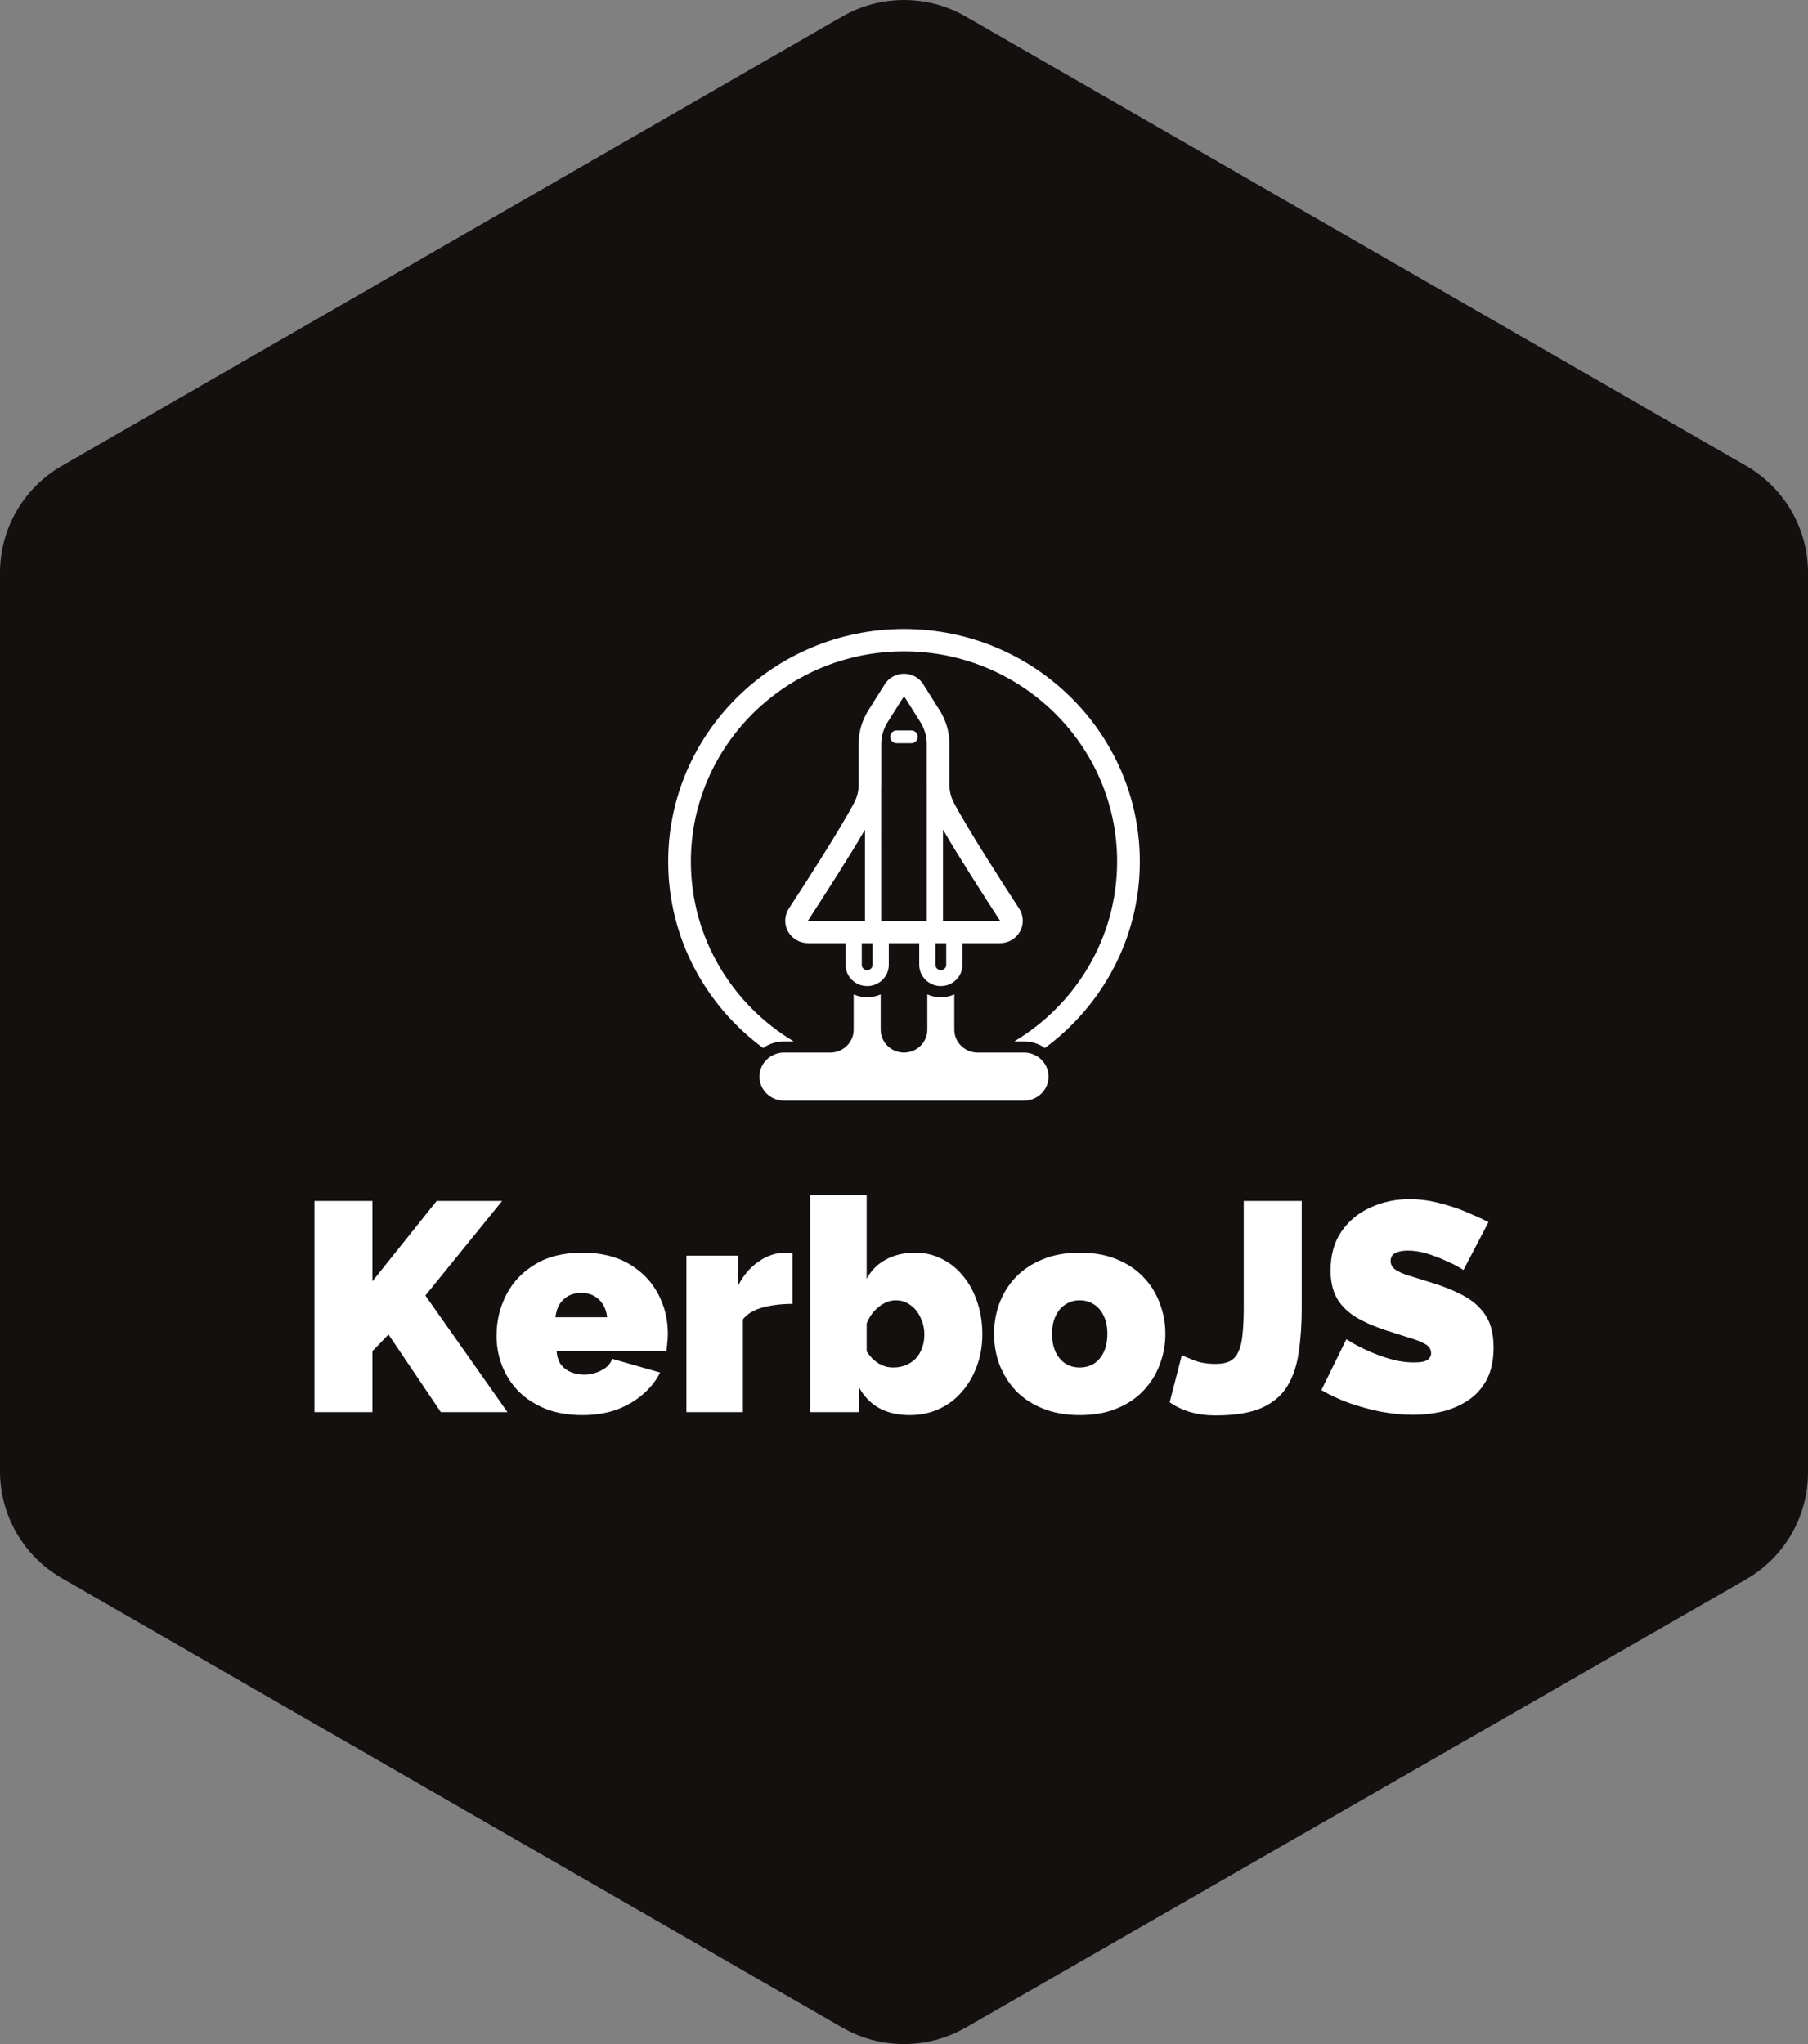 <svg viewBox="0 0 230 260" fill="none" xmlns="http://www.w3.org/2000/svg">
<rect x="0" y="0" width="230" height="260" fill="#808080" stroke="none"/>
<path d="M107.139 257.899L7.838 200.726C5.45 199.345 3.468 197.361 2.092 194.974C0.716 192.587 -0.006 189.88 3.41263e-05 187.127V72.873C-0.006 70.12 0.716 67.413 2.092 65.026C3.468 62.639 5.45 60.655 7.838 59.274L107.139 2.101C109.529 0.725 112.24 0 115 0C117.76 0 120.471 0.725 122.861 2.101L222.162 59.274C224.55 60.655 226.532 62.639 227.908 65.026C229.284 67.413 230.006 70.12 230 72.873V187.266C230.006 190.019 229.284 192.726 227.908 195.113C226.532 197.5 224.55 199.484 222.162 200.865L122.861 257.899C120.471 259.275 117.76 260 115 260C112.24 260 109.529 259.275 107.139 257.899Z" fill="#141010"/>
<path d="M115 80C98.457 80 85 93.274 85 109.589C85 119.284 89.752 127.904 97.079 133.304C97.83 132.775 98.747 132.459 99.74 132.459H100.961C93.13 127.765 87.887 119.269 87.887 109.589C87.887 94.844 100.05 82.847 115 82.847C129.95 82.847 142.113 94.844 142.113 109.589C142.113 119.269 136.87 127.765 129.039 132.459H130.262C131.255 132.459 132.172 132.775 132.922 133.303C140.248 127.903 145 119.283 145 109.589C144.999 93.274 131.542 80 115 80Z" fill="white"/>
<path d="M114.07 94.535H115.926C116.381 94.535 116.751 94.17 116.751 93.721C116.751 93.272 116.381 92.907 115.926 92.907H114.07C113.614 92.907 113.245 93.272 113.245 93.721C113.245 94.17 113.614 94.535 114.07 94.535Z" fill="white"/>
<path d="M130.262 133.882H124.368C122.733 133.882 121.402 132.58 121.402 130.978V126.487C120.878 126.72 120.297 126.853 119.684 126.853C119.072 126.853 118.491 126.72 117.966 126.487V130.978C117.966 132.58 116.636 133.882 115.001 133.882C113.365 133.882 112.035 132.58 112.035 130.978V126.486C111.509 126.719 110.928 126.852 110.314 126.852C109.701 126.852 109.12 126.719 108.595 126.486V130.978C108.595 132.579 107.264 133.882 105.629 133.882H99.74C98.016 133.882 96.613 135.254 96.613 136.941C96.613 138.628 98.016 140 99.74 140H130.262C131.985 140 133.388 138.628 133.388 136.941C133.388 135.254 131.986 133.882 130.262 133.882Z" fill="white"/>
<path d="M119.548 90.369L117.462 87.047C116.934 86.204 116.015 85.7 115.006 85.699H115.003C113.994 85.699 113.074 86.201 112.543 87.046L110.455 90.369C109.65 91.653 109.225 93.127 109.225 94.632L109.224 99.849C109.224 100.606 109.041 101.362 108.694 102.033C107.03 105.252 102.303 112.575 100.347 115.574C99.777 116.45 99.736 117.562 100.242 118.475C100.751 119.395 101.729 119.966 102.795 119.966L107.567 119.966V122.732C107.567 124.219 108.8 125.429 110.316 125.429C111.832 125.429 113.065 124.219 113.065 122.732V119.967L116.937 119.967V122.732C116.937 124.219 118.17 125.429 119.685 125.429C121.201 125.429 122.434 124.219 122.434 122.732V119.968L127.206 119.968C128.272 119.968 129.25 119.397 129.759 118.478C130.265 117.564 130.224 116.453 129.653 115.578C127.698 112.578 122.973 105.253 121.31 102.035C120.964 101.363 120.78 100.608 120.78 99.85L120.781 94.633C120.781 93.132 120.355 91.657 119.548 90.369ZM112.111 94.632C112.112 93.656 112.388 92.7 112.909 91.868L115.007 88.546L117.093 91.867C117.617 92.704 117.894 93.66 117.894 94.632L117.893 99.85C117.893 99.924 117.898 99.997 117.9 100.07C117.899 100.09 117.894 100.108 117.894 100.128V117.118L112.102 117.117V106.967C112.102 106.916 112.094 106.867 112.086 106.818C112.094 106.768 112.102 106.719 112.102 106.668V100.133C112.105 100.038 112.11 99.944 112.11 99.849L112.111 94.632ZM102.775 117.114C104.761 114.068 107.994 109.043 110.039 105.53V106.668C110.039 106.719 110.047 106.768 110.055 106.818C110.048 106.867 110.039 106.916 110.039 106.968V117.116L102.775 117.114ZM111.002 122.732C111.002 123.098 110.694 123.395 110.315 123.395C109.937 123.395 109.629 123.097 109.629 122.732V119.966H111.002V122.732ZM120.371 122.732C120.371 123.098 120.064 123.395 119.685 123.395C119.306 123.395 118.998 123.097 118.998 122.732V119.968H120.371L120.371 122.732ZM127.222 117.12C127.222 117.12 127.217 117.121 127.206 117.121L119.957 117.119V105.52C122 109.034 125.237 114.067 127.222 117.12Z" fill="white"/>
<path d="M40 179.619V152.757H47.378V162.972L55.55 152.757H63.874L54.112 164.788L64.555 179.619H56.08L49.421 169.745L47.378 171.863V179.619H40Z" fill="white"/>
<path d="M74.063 179.998C72.322 179.998 70.771 179.733 69.409 179.203C68.047 178.648 66.899 177.904 65.966 176.971C65.058 176.038 64.364 174.966 63.885 173.755C63.406 172.544 63.166 171.271 63.166 169.934C63.166 168.017 63.582 166.264 64.415 164.675C65.247 163.06 66.47 161.774 68.085 160.816C69.699 159.832 71.692 159.34 74.063 159.34C76.434 159.34 78.426 159.819 80.041 160.778C81.655 161.736 82.878 162.997 83.71 164.561C84.543 166.125 84.959 167.828 84.959 169.669C84.959 170.047 84.934 170.438 84.883 170.842C84.858 171.22 84.82 171.561 84.77 171.863H70.809C70.859 172.57 71.049 173.15 71.376 173.604C71.73 174.033 72.158 174.348 72.663 174.55C73.192 174.751 73.735 174.852 74.29 174.852C75.072 174.852 75.803 174.676 76.484 174.323C77.19 173.969 77.657 173.478 77.884 172.847L83.975 174.587C83.446 175.647 82.702 176.58 81.743 177.387C80.81 178.194 79.7 178.838 78.414 179.317C77.127 179.771 75.677 179.998 74.063 179.998ZM70.657 167.55H77.241C77.165 166.894 76.976 166.339 76.673 165.885C76.396 165.431 76.017 165.078 75.538 164.826C75.084 164.574 74.555 164.448 73.949 164.448C73.344 164.448 72.802 164.574 72.322 164.826C71.868 165.078 71.49 165.431 71.187 165.885C70.91 166.339 70.733 166.894 70.657 167.55Z" fill="white"/>
<path d="M100.826 165.848C99.439 165.848 98.178 165.999 97.043 166.302C95.908 166.604 95.063 167.109 94.508 167.815V179.619H87.319V159.718H93.902V163.502C94.609 162.165 95.491 161.143 96.551 160.437C97.61 159.706 98.733 159.34 99.918 159.34C100.196 159.34 100.385 159.34 100.486 159.34C100.612 159.34 100.725 159.353 100.826 159.378V165.848Z" fill="white"/>
<path d="M115.734 179.998C114.245 179.998 112.959 179.708 111.874 179.128C110.79 178.522 109.932 177.652 109.302 176.517V179.619H103.059V152H110.248V162.669C110.828 161.585 111.647 160.765 112.707 160.21C113.766 159.63 115.015 159.34 116.452 159.34C117.663 159.34 118.786 159.605 119.82 160.135C120.854 160.639 121.749 161.358 122.506 162.291C123.288 163.224 123.893 164.334 124.322 165.621C124.751 166.882 124.965 168.256 124.965 169.745C124.965 171.208 124.726 172.57 124.246 173.831C123.792 175.067 123.149 176.151 122.317 177.085C121.51 178.018 120.539 178.737 119.404 179.241C118.294 179.746 117.07 179.998 115.734 179.998ZM113.653 173.944C114.233 173.944 114.763 173.843 115.242 173.642C115.721 173.44 116.137 173.162 116.49 172.809C116.843 172.431 117.108 171.989 117.285 171.485C117.487 170.981 117.588 170.413 117.588 169.782C117.588 168.975 117.424 168.244 117.096 167.588C116.793 166.907 116.364 166.377 115.809 165.999C115.28 165.595 114.662 165.394 113.955 165.394C113.451 165.394 112.959 165.52 112.48 165.772C112.001 166.024 111.559 166.377 111.156 166.831C110.777 167.26 110.475 167.765 110.248 168.345V171.901C110.475 172.229 110.714 172.532 110.966 172.809C111.244 173.061 111.521 173.276 111.799 173.452C112.076 173.604 112.366 173.73 112.669 173.831C112.997 173.906 113.325 173.944 113.653 173.944Z" fill="white"/>
<path d="M137.355 179.998C135.589 179.998 134.025 179.72 132.663 179.165C131.301 178.611 130.154 177.854 129.22 176.895C128.312 175.912 127.619 174.802 127.139 173.566C126.685 172.33 126.458 171.031 126.458 169.669C126.458 168.307 126.685 167.008 127.139 165.772C127.619 164.511 128.312 163.401 129.22 162.442C130.154 161.484 131.301 160.727 132.663 160.172C134.025 159.617 135.589 159.34 137.355 159.34C139.146 159.34 140.71 159.617 142.046 160.172C143.408 160.727 144.543 161.484 145.451 162.442C146.385 163.401 147.078 164.511 147.532 165.772C148.012 167.008 148.251 168.307 148.251 169.669C148.251 171.031 148.012 172.33 147.532 173.566C147.078 174.802 146.385 175.912 145.451 176.895C144.543 177.854 143.408 178.611 142.046 179.165C140.71 179.72 139.146 179.998 137.355 179.998ZM133.836 169.669C133.836 170.552 133.988 171.321 134.29 171.977C134.593 172.607 135.009 173.099 135.539 173.452C136.068 173.78 136.674 173.944 137.355 173.944C138.036 173.944 138.641 173.78 139.171 173.452C139.701 173.099 140.117 172.607 140.419 171.977C140.722 171.321 140.873 170.552 140.873 169.669C140.873 168.786 140.722 168.029 140.419 167.399C140.117 166.743 139.701 166.251 139.171 165.923C138.641 165.57 138.036 165.394 137.355 165.394C136.674 165.394 136.068 165.57 135.539 165.923C135.009 166.251 134.593 166.743 134.29 167.399C133.988 168.029 133.836 168.786 133.836 169.669Z" fill="white"/>
<path d="M150.347 172.355C150.499 172.456 150.978 172.67 151.785 172.998C152.592 173.326 153.538 173.49 154.623 173.49C155.405 173.49 156.035 173.364 156.514 173.112C156.994 172.834 157.347 172.418 157.574 171.863C157.826 171.308 157.99 170.59 158.066 169.707C158.166 168.799 158.217 167.701 158.217 166.415V152.757H165.595V166.415C165.595 168.458 165.469 170.312 165.216 171.977C164.989 173.642 164.51 175.079 163.779 176.29C163.047 177.501 161.95 178.434 160.487 179.09C159.024 179.72 157.069 180.036 154.623 180.036C153.462 180.036 152.403 179.897 151.444 179.619C150.486 179.342 149.603 178.926 148.796 178.371L150.347 172.355Z" fill="white"/>
<path d="M186.179 161.534C186.179 161.534 185.964 161.408 185.535 161.156C185.107 160.904 184.539 160.626 183.833 160.324C183.127 159.996 182.357 159.706 181.525 159.453C180.693 159.201 179.873 159.075 179.066 159.075C178.435 159.075 177.918 159.176 177.514 159.378C177.111 159.58 176.909 159.92 176.909 160.399C176.909 160.853 177.111 161.219 177.514 161.497C177.918 161.774 178.486 162.026 179.217 162.253C179.974 162.48 180.869 162.758 181.903 163.086C183.568 163.59 185.006 164.17 186.217 164.826C187.427 165.482 188.36 166.327 189.016 167.361C189.672 168.37 190 169.719 190 171.409C190 173.024 189.71 174.386 189.13 175.495C188.55 176.58 187.768 177.45 186.784 178.106C185.8 178.762 184.703 179.241 183.492 179.544C182.282 179.821 181.046 179.96 179.785 179.96C178.498 179.96 177.149 179.834 175.736 179.582C174.349 179.304 173 178.938 171.688 178.484C170.376 178.005 169.178 177.45 168.094 176.82L171.272 170.35C171.272 170.35 171.524 170.501 172.028 170.804C172.533 171.107 173.201 171.447 174.034 171.825C174.866 172.204 175.787 172.544 176.796 172.847C177.83 173.15 178.864 173.301 179.898 173.301C180.705 173.301 181.26 173.2 181.563 172.998C181.891 172.771 182.055 172.481 182.055 172.128C182.055 171.598 181.777 171.195 181.222 170.917C180.667 170.615 179.936 170.337 179.028 170.085C178.145 169.808 177.161 169.492 176.077 169.139C174.513 168.61 173.227 168.017 172.218 167.361C171.209 166.68 170.465 165.885 169.985 164.977C169.506 164.044 169.266 162.922 169.266 161.61C169.266 159.617 169.733 157.953 170.666 156.616C171.6 155.279 172.823 154.27 174.336 153.589C175.875 152.883 177.527 152.53 179.293 152.53C180.604 152.53 181.865 152.694 183.076 153.022C184.312 153.324 185.46 153.703 186.519 154.157C187.604 154.611 188.55 155.039 189.357 155.443L186.179 161.534Z" fill="white"/>
</svg>
